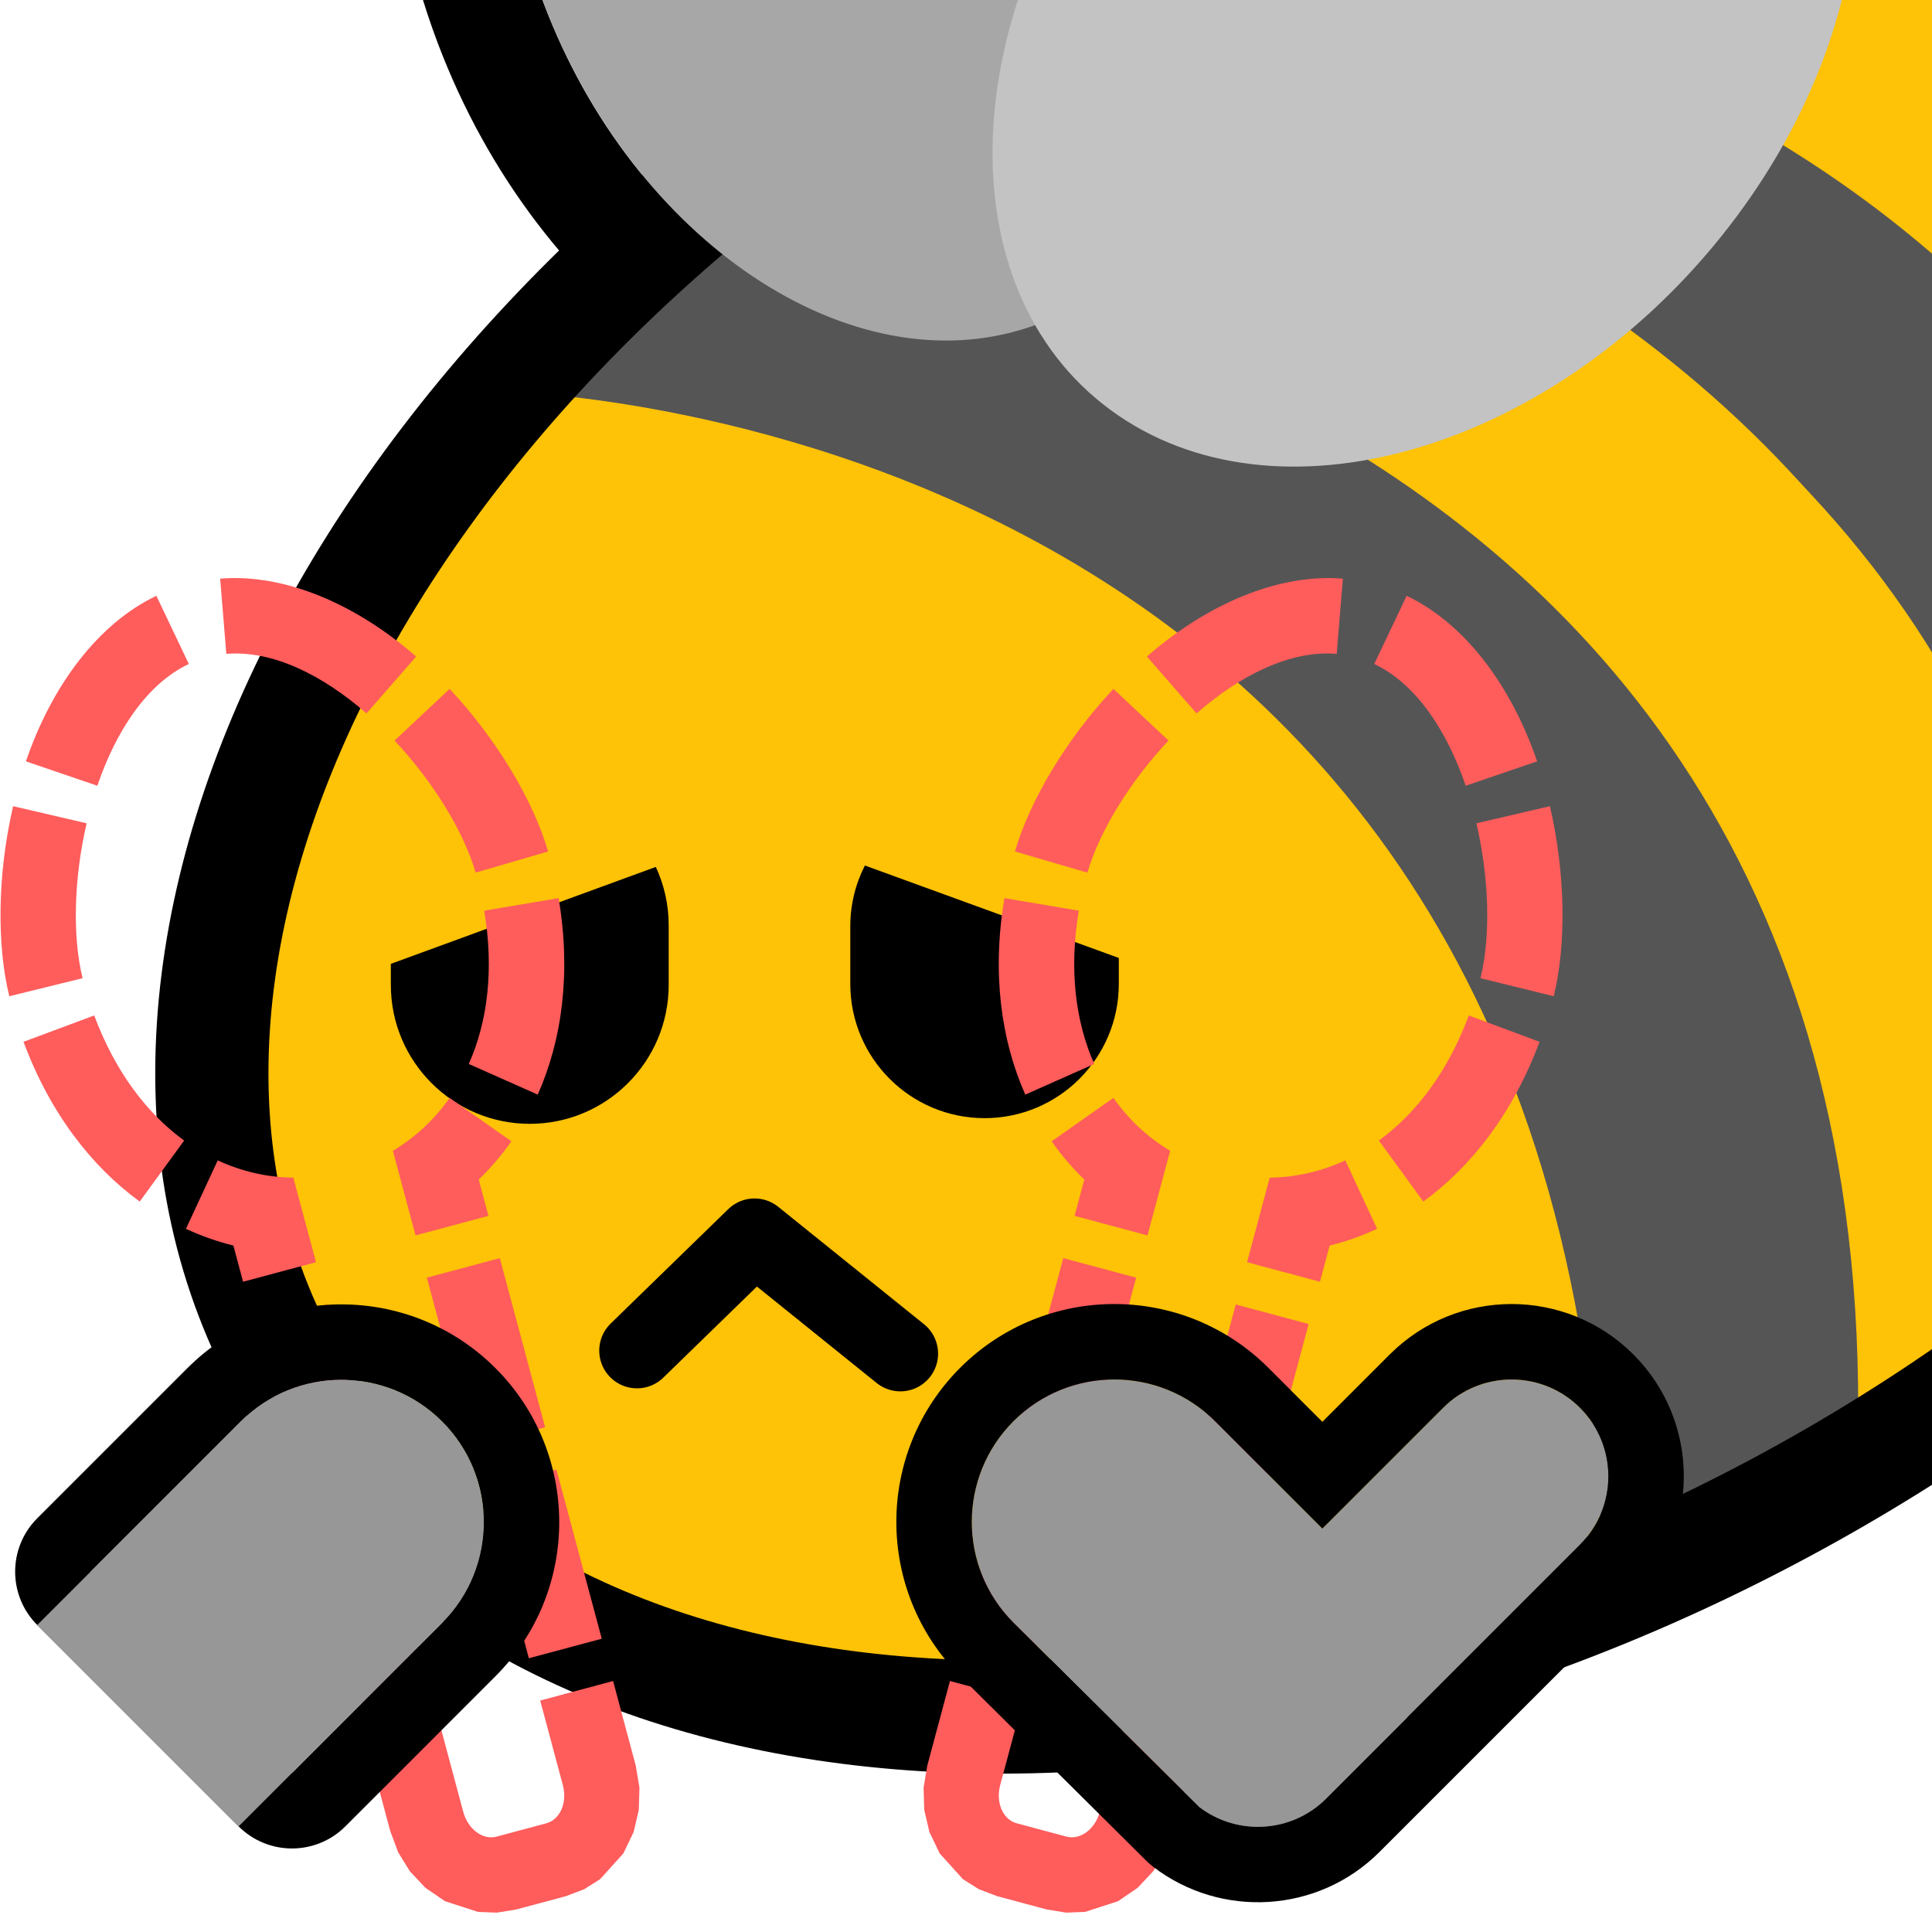 <?xml version="1.0" encoding="UTF-8" standalone="no"?>
<!DOCTYPE svg PUBLIC "-//W3C//DTD SVG 1.1//EN" "http://www.w3.org/Graphics/SVG/1.1/DTD/svg11.dtd">
<svg width="100%" height="100%" viewBox="0 0 256 256" version="1.1" xmlns="http://www.w3.org/2000/svg" xmlns:xlink="http://www.w3.org/1999/xlink" xml:space="preserve" xmlns:serif="http://www.serif.com/" style="fill-rule:evenodd;clip-rule:evenodd;stroke-linecap:round;stroke-linejoin:round;stroke-miterlimit:1.5;">
    <rect id="blobbee_no_spoons" x="-0" y="0" width="256" height="256" style="fill:none;"/>
    <clipPath id="_clip1">
        <rect x="-0" y="0" width="256" height="256"/>
    </clipPath>
    <g clip-path="url(#_clip1)">
        <path id="Wings-outline" serif:id="Wings outline" d="M130.856,59.756C103.019,62.47 71.403,41.235 57.982,5.65C42.637,-35.039 58.037,-75.299 88.386,-85.447C112.041,-93.356 140.798,-81.45 159.283,-56.218C186.131,-74.864 218.386,-77.209 239.378,-61.728C266.807,-41.5 268.887,4.414 239.797,40.686C211.162,76.39 165.207,86.274 138.208,66.364C135.509,64.373 133.058,62.162 130.856,59.756ZM137.155,43.08C139.645,47.429 142.961,51.231 147.111,54.291C168.802,70.288 205.09,59.987 228.095,31.302C251.1,2.617 252.167,-33.659 230.475,-49.656C210.553,-64.348 178.317,-56.856 155.368,-33.312C142.407,-61.872 115.433,-78.674 93.143,-71.221C69.559,-63.336 60.093,-31.263 72.017,0.357C83.942,31.976 112.771,51.244 136.356,43.359C136.624,43.269 136.89,43.176 137.155,43.08Z"/>
        <path id="Body" d="M127.902,1.921C208.729,-44.745 300.137,-39.183 331.897,14.333C363.657,67.85 323.82,149.185 242.993,195.851C162.165,242.517 70.758,236.955 38.998,183.439C7.237,129.922 47.074,48.587 127.902,1.921Z" style="fill:rgb(254,194,7);"/>
        <g id="Stripes">
            <path d="M188.793,-16.095C187.039,-14.699 315.054,-20.58 327.076,109.803C391.095,-61.796 189.429,-29.021 188.793,-16.095Z" style="fill:rgb(85,85,85);"/>
            <path d="M327.076,111.159C319.401,-14.647 191.893,-17.614 192.59,-21.35L145.073,-3.751C145.073,-3.751 299.034,-6.142 304.518,142.104L323.15,113.42" style="fill:rgb(254,194,7);"/>
            <path d="M275.897,172.628L304.252,142.104C298.868,-6.332 141.84,-8.914 141.842,-8.859L116.671,5.99C116.437,6.032 279.066,19.108 275.897,172.628Z" style="fill:rgb(85,85,85);"/>
            <path d="M118.8,6.104L91.65,27.286C91.65,27.286 247.73,42.825 246.071,194.336L275.383,174.688C286.256,24.404 117.148,7.374 114.749,9.264" style="fill:rgb(254,194,7);"/>
            <path d="M85.819,30.174L65.463,51.814C65.463,51.814 209.143,53.111 212.42,209.36L246.071,194.336C251.812,38.125 90.484,31.835 85.819,30.174Z" style="fill:rgb(85,85,85);"/>
        </g>
        <path id="Body-outline" serif:id="Body outline" d="M127.902,1.921C208.729,-44.745 300.137,-39.183 331.897,14.333C363.657,67.85 323.82,149.185 242.993,195.851C162.165,242.517 70.758,236.955 38.998,183.439C7.237,129.922 47.074,48.587 127.902,1.921Z" style="fill:none;stroke:black;stroke-width:15px;"/>
        <g id="Wings">
            <path id="Back-wing" serif:id="Back wing" d="M93.143,-71.221C116.727,-79.107 145.556,-59.838 157.481,-28.219C169.406,3.4 159.94,35.473 136.356,43.359C112.771,51.244 83.942,31.976 72.017,0.357C60.093,-31.263 69.559,-63.336 93.143,-71.221Z" style="fill:rgb(167,167,167);"/>
            <path id="Front-wing" serif:id="Front wing" d="M230.475,-49.656C252.167,-33.659 251.1,2.617 228.095,31.302C205.09,59.987 168.802,70.288 147.111,54.291C125.419,38.295 126.486,2.019 149.491,-26.666C172.496,-55.351 208.784,-65.652 230.475,-49.656Z" style="fill:rgb(195,195,195);"/>
        </g>
        <g id="Face">
            <path id="Mouth" d="M84.403,178.961L99.983,163.802L119.301,179.362" style="fill:none;stroke:black;stroke-width:10px;"/>
            <g id="Eyes">
                <path id="Right-eye" serif:id="Right eye" d="M148.248,126.936L148.248,130.372C148.248,140.19 140.277,148.162 130.459,148.162C120.64,148.162 112.669,140.19 112.669,130.372L112.669,122.749C112.669,119.847 113.366,117.105 114.601,114.684L148.248,126.936Z"/>
                <path id="Left-eye" serif:id="Left eye" d="M86.899,114.872C87.994,117.227 88.605,119.851 88.605,122.617L88.605,130.505C88.605,140.665 80.357,148.913 70.197,148.913C60.037,148.913 51.789,140.665 51.789,130.505L51.789,127.715L86.899,114.872Z"/>
            </g>
        </g>
        <path id="Left-spoon" serif:id="Left spoon" d="M10.942,129.617L1.232,132.007C-0.43,125.253 -0.357,115.834 1.74,106.824L11.48,109.091C9.77,116.437 9.588,124.112 10.942,129.617ZM12.899,104.115L3.435,100.885C6.836,90.92 12.945,82.65 20.721,78.949L25.019,87.978C19.4,90.653 15.356,96.915 12.899,104.115ZM29.989,86.64L29.173,76.674C37.763,75.97 47.199,80.066 55.138,86.995L48.563,94.529C42.829,89.525 36.193,86.132 29.989,86.64ZM52.282,98.126L59.579,91.288C65.9,98.033 70.677,106.146 72.625,112.825L63.025,115.626C61.436,110.179 57.437,103.627 52.282,98.126ZM64.16,120.673L74.02,119.008C75.702,128.964 74.46,137.829 71.254,145.042L62.116,140.981C64.615,135.358 65.471,128.435 64.16,120.673ZM59.577,145.482L67.762,151.227C66.468,153.069 65.02,154.763 63.433,156.295L64.722,161.106L55.063,163.695L52.06,152.488C55.018,150.722 57.56,148.354 59.577,145.482ZM56.564,169.298L66.224,166.71L72.229,189.123L62.57,191.711L56.564,169.298ZM64.071,197.314L73.73,194.726L79.736,217.139L70.077,219.727L64.071,197.314ZM71.578,225.331L81.237,222.742L84.24,233.949L84.73,236.876L84.645,239.824L83.96,242.747L82.597,245.59L79.52,248.998L77.408,250.332L74.987,251.253L68.388,253.021L65.831,253.434L63.335,253.335L58.966,251.922L56.364,250.141L54.309,247.952L52.762,245.442L51.722,242.662L48.72,231.458L58.38,228.87L61.382,240.074C61.999,242.377 63.978,243.85 65.8,243.362L72.399,241.594C74.22,241.106 75.198,238.84 74.581,236.537L71.578,225.331ZM56.879,223.268L47.219,225.856L41.215,203.449L50.875,200.861L56.879,223.268ZM49.374,195.259L39.714,197.847L33.71,175.44L43.37,172.852L49.374,195.259ZM41.869,167.25L32.209,169.838C32.209,169.838 30.925,165.045 30.925,165.045C28.783,164.514 26.682,163.773 24.64,162.826L28.851,153.755C32.032,155.232 35.418,156.006 38.867,156.046L41.869,167.25ZM24.401,151.128L18.515,159.212C12.141,154.571 6.639,147.513 3.114,138.045L12.485,134.556C15.234,141.938 19.431,147.509 24.401,151.128Z" style="fill:rgb(255,92,92);"/>
        <path id="Right-spoon" serif:id="Right spoon" d="M148.732,228.87L158.391,231.458L155.389,242.662L154.349,245.442L152.802,247.952L150.747,250.141L148.145,251.922L143.777,253.335L141.28,253.434L138.724,253.021L132.124,251.253L129.704,250.332L127.591,248.998L124.515,245.59L123.152,242.747L122.467,239.824L122.382,236.876L122.871,233.949L125.874,222.742L135.533,225.331L132.531,236.537C131.914,238.84 132.891,241.106 134.712,241.594L141.312,243.362C143.133,243.85 145.113,242.377 145.73,240.074L148.732,228.87ZM137.035,219.727L127.375,217.139L133.381,194.726L143.04,197.314L137.035,219.727ZM144.542,191.711L134.882,189.123L140.888,166.71L150.547,169.298L144.542,191.711ZM152.049,163.695L142.389,161.106C142.389,161.106 143.678,156.295 143.679,156.296C142.091,154.763 140.643,153.069 139.35,151.227L147.535,145.482C149.551,148.354 152.093,150.722 155.051,152.488L152.049,163.695ZM144.995,140.981L135.857,145.042C132.652,137.829 131.409,128.964 133.091,119.008L142.951,120.673C141.64,128.435 142.496,135.358 144.995,140.981ZM144.086,115.626L134.487,112.825C136.435,106.146 141.212,98.033 147.533,91.288L154.83,98.126C149.675,103.627 145.675,110.179 144.086,115.626ZM158.549,94.529L151.973,86.995C159.912,80.066 169.348,75.97 177.939,76.674L177.122,86.64C170.918,86.132 164.282,89.525 158.549,94.529ZM182.093,87.978L186.39,78.949C194.166,82.65 200.276,90.92 203.677,100.885L194.213,104.115C191.755,96.915 187.712,90.653 182.093,87.978ZM195.632,109.091L205.371,106.824C207.469,115.834 207.541,125.253 205.88,132.007L196.169,129.617C197.524,124.112 197.342,116.437 195.632,109.091ZM194.626,134.556L203.998,138.045C200.473,147.513 194.97,154.571 188.597,159.212L182.711,151.128C187.681,147.509 191.878,141.938 194.626,134.556ZM178.261,153.755L182.471,162.826C180.43,163.773 178.328,164.514 176.187,165.045L174.902,169.838L165.243,167.25L168.245,156.046C171.693,156.006 175.079,155.232 178.261,153.755ZM163.742,172.852L173.401,175.44L167.397,197.847L157.738,195.259L163.742,172.852ZM156.237,200.861L165.896,203.449L159.892,225.856L150.233,223.268L156.237,200.861Z" style="fill:rgb(255,92,92);"/>
        <g id="Left-hand" serif:id="Left hand">
            <path id="Outline" d="M31.899,188.359L12.007,208.251L38.689,234.932L58.58,215.04C65.943,207.677 65.943,195.722 58.58,188.359C51.217,180.996 39.262,180.996 31.899,188.359Z" style="fill:rgb(151,151,151);"/>
            <path d="M24.828,181.288C36.093,170.022 54.386,170.022 65.651,181.288C76.917,192.553 76.917,210.846 65.651,222.111L45.76,242.003C41.854,245.909 35.523,245.909 31.617,242.003L4.936,215.322C1.031,211.417 1.031,205.085 4.936,201.18L24.828,181.288ZM31.899,188.359L12.007,208.251L38.689,234.932L58.58,215.04C65.943,207.677 65.943,195.722 58.58,188.359C51.217,180.996 39.262,180.996 31.899,188.359Z"/>
            <path id="Fill" d="M31.899,188.359L4.926,215.332L31.607,242.013L58.58,215.04C65.943,207.677 65.943,195.722 58.58,188.359C51.217,180.996 39.262,180.996 31.899,188.359Z" style="fill:rgb(151,151,151);"/>
        </g>
        <path id="Right-arm" serif:id="Right arm" d="M158.906,239.434L134.294,215.013C126.926,207.645 126.926,195.682 134.294,188.314C141.662,180.947 153.625,180.947 160.993,188.314L175.221,202.543L191.221,186.543C196.227,181.537 204.355,181.537 209.361,186.543C214.367,191.549 214.367,199.677 209.361,204.683L175.728,238.316C171.14,242.904 163.922,243.277 158.906,239.434Z" style="fill:rgb(151,151,151);"/>
        <path d="M151.863,246.532L127.251,222.112C127.241,222.103 127.232,222.093 127.223,222.084C115.953,210.814 115.953,192.514 127.223,181.243C138.493,169.973 156.793,169.973 168.064,181.243C168.064,181.243 175.221,188.401 175.221,188.401L184.15,179.472C193.059,170.564 207.524,170.564 216.432,179.472C225.341,188.38 225.341,202.846 216.432,211.754L182.799,245.387C174.623,253.563 161.761,254.22 152.824,247.371C152.486,247.113 152.165,246.832 151.863,246.532ZM158.906,239.434C163.922,243.277 171.14,242.904 175.728,238.316L209.361,204.683C214.367,199.677 214.367,191.549 209.361,186.543C204.355,181.537 196.227,181.537 191.221,186.543L175.221,202.543L160.993,188.314C153.625,180.947 141.662,180.947 134.294,188.314C126.926,195.682 126.926,207.645 134.294,215.013L158.906,239.434Z"/>
    </g>
</svg>
